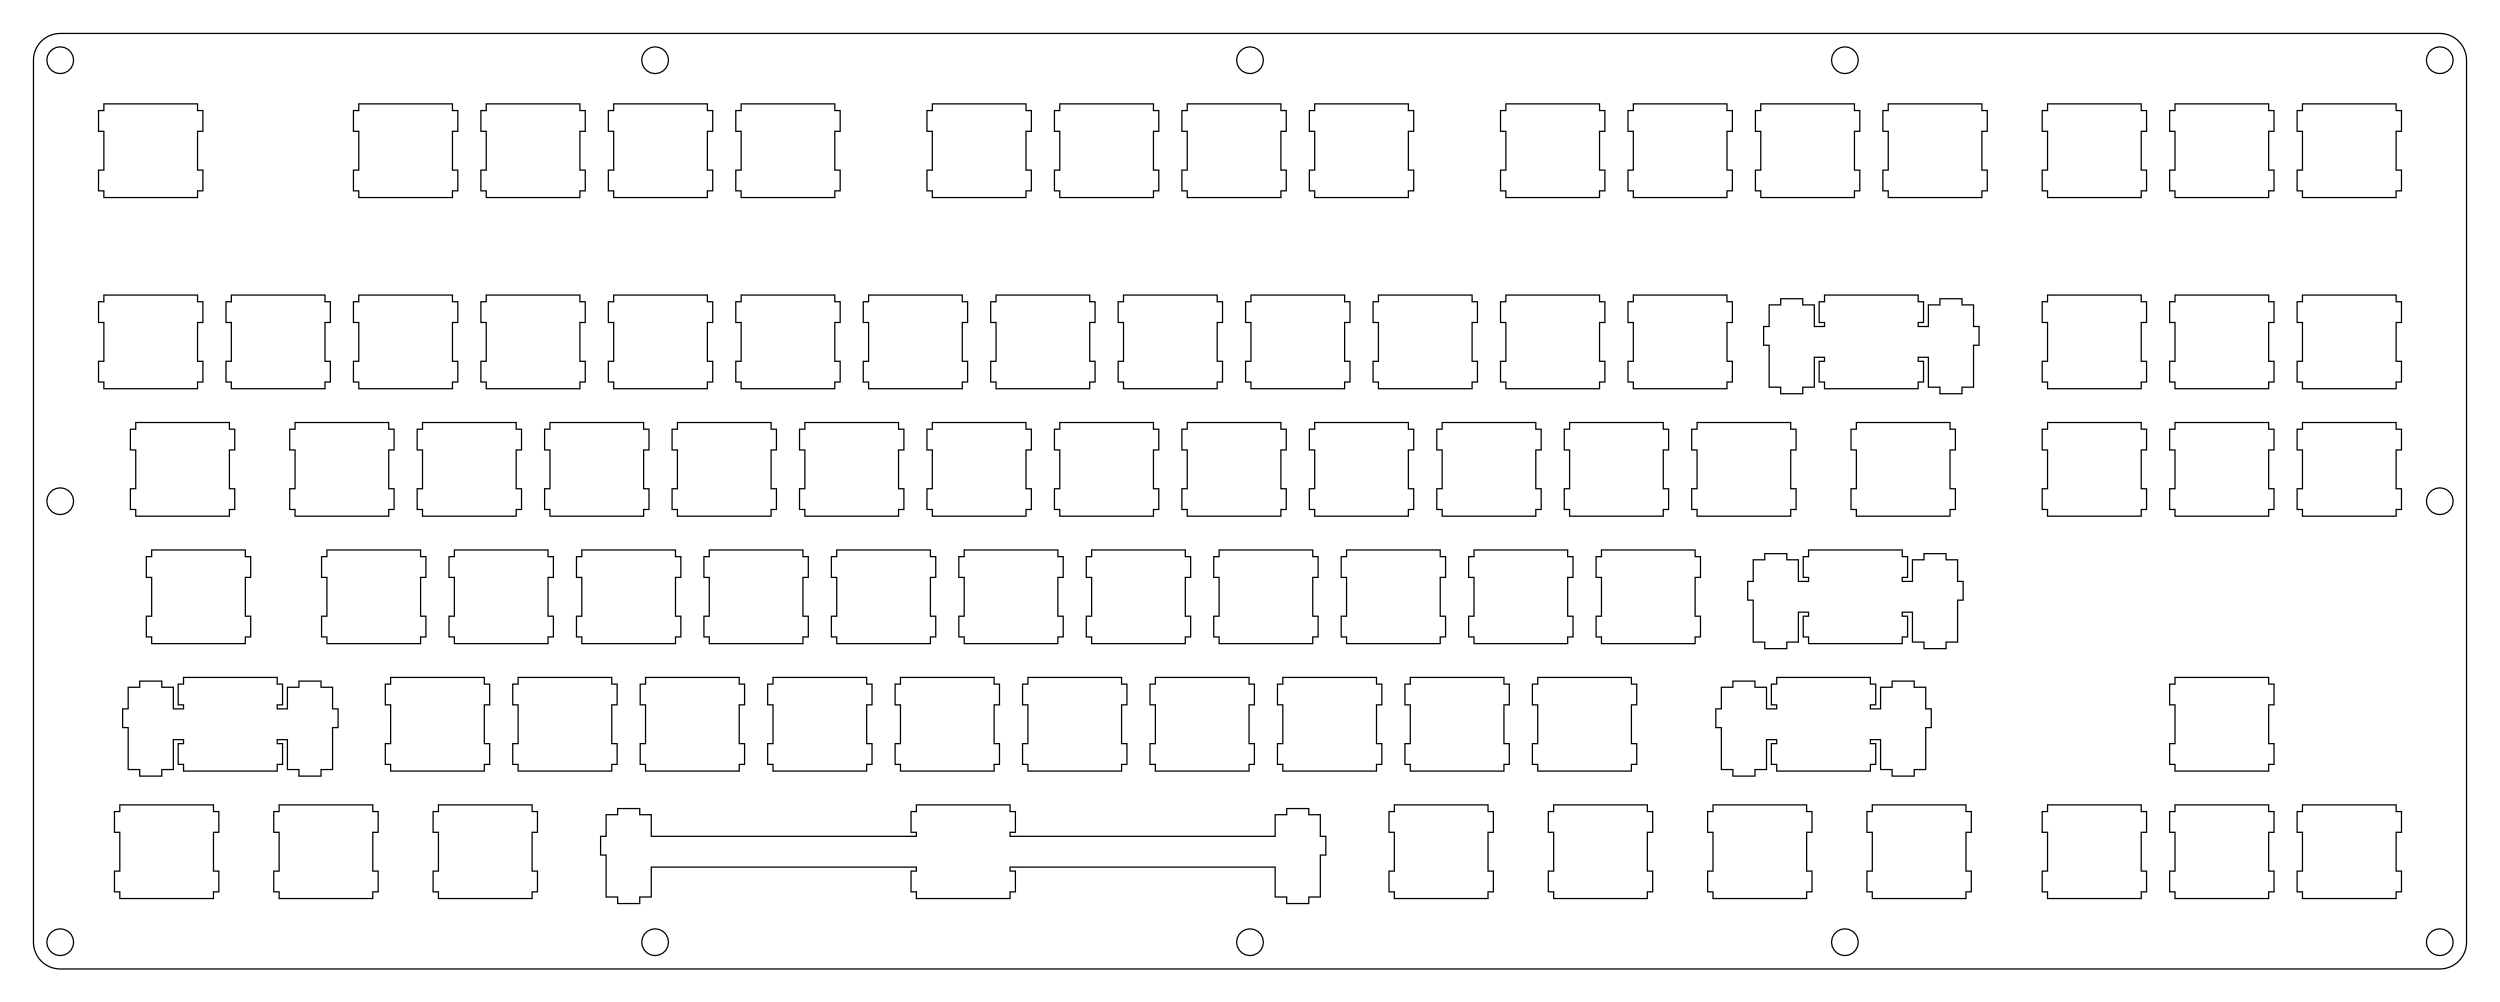 <?xml version="1.0"?>
<!-- Generated by SVGo -->
<svg width="373.664mm" height="149.827mm"
     viewBox="0.000 0.000 373.664 149.827"
     xmlns="http://www.w3.org/2000/svg" 
     xmlns:xlink="http://www.w3.org/1999/xlink">
<polygon points="364.664,5.001 364.978,5.013 365.290,5.050 365.598,5.111 365.900,5.196 366.195,5.305 366.480,5.436 366.754,5.590 367.015,5.764 367.262,5.959 367.492,6.172 367.706,6.403 367.900,6.649 368.075,6.911 368.228,7.185 368.360,7.470 368.468,7.764 368.553,8.067 368.615,8.375 368.652,8.687 368.664,9.001 368.664,140.827 368.652,141.140 368.615,141.452 368.553,141.760 368.468,142.063 368.360,142.357 368.228,142.642 368.075,142.916 367.900,143.178 367.706,143.424 367.492,143.655 367.262,143.868 367.015,144.063 366.754,144.237 366.480,144.391 366.195,144.522 365.900,144.631 365.598,144.716 365.290,144.777 364.978,144.814 364.664,144.826 9.001,144.827 8.687,144.814 8.375,144.777 8.067,144.716 7.764,144.631 7.470,144.522 7.185,144.391 6.911,144.237 6.649,144.063 6.403,143.868 6.172,143.655 5.959,143.424 5.764,143.178 5.590,142.916 5.436,142.642 5.305,142.357 5.196,142.063 5.111,141.760 5.050,141.452 5.013,141.140 5.000,140.827 5.001,9.001 5.013,8.687 5.050,8.375 5.111,8.067 5.196,7.764 5.305,7.470 5.436,7.185 5.590,6.911 5.764,6.649 5.959,6.403 6.172,6.172 6.403,5.959 6.649,5.764 6.911,5.590 7.185,5.436 7.470,5.305 7.764,5.196 8.067,5.111 8.375,5.050 8.687,5.013 9.001,5.000" style="fill:none;stroke-width:0.05mm;stroke:black"/>
<polygon points="8.382,138.924 7.825,139.208 7.382,139.651 7.098,140.208 7.000,140.827 7.098,141.445 7.382,142.002 7.825,142.445 8.382,142.729 9.001,142.827 9.619,142.729 10.176,142.445 10.619,142.002 10.903,141.445 11.001,140.827 10.903,140.208 10.619,139.651 10.176,139.208 9.619,138.924 9.001,138.827" style="fill:none;stroke-width:0.05mm;stroke:black"/>
<polygon points="97.298,138.924 96.741,139.208 96.298,139.651 96.014,140.208 95.916,140.827 96.014,141.445 96.298,142.002 96.741,142.445 97.298,142.729 97.916,142.827 98.534,142.729 99.092,142.445 99.534,142.002 99.818,141.445 99.916,140.827 99.818,140.208 99.534,139.651 99.092,139.208 98.534,138.924 97.916,138.827" style="fill:none;stroke-width:0.05mm;stroke:black"/>
<polygon points="186.214,138.924 185.657,139.208 185.214,139.651 184.930,140.208 184.832,140.827 184.930,141.445 185.214,142.002 185.657,142.445 186.214,142.729 186.832,142.827 187.450,142.729 188.008,142.445 188.450,142.002 188.734,141.445 188.832,140.827 188.734,140.208 188.450,139.651 188.008,139.208 187.450,138.924 186.832,138.827" style="fill:none;stroke-width:0.05mm;stroke:black"/>
<polygon points="275.130,138.924 274.573,139.208 274.130,139.651 273.846,140.208 273.748,140.827 273.846,141.445 274.130,142.002 274.573,142.445 275.130,142.729 275.748,142.827 276.366,142.729 276.924,142.445 277.366,142.002 277.650,141.445 277.748,140.827 277.650,140.208 277.366,139.651 276.924,139.208 276.366,138.924 275.748,138.827" style="fill:none;stroke-width:0.05mm;stroke:black"/>
<polygon points="364.046,138.924 363.488,139.208 363.046,139.651 362.762,140.208 362.664,140.827 362.762,141.445 363.046,142.002 363.488,142.445 364.046,142.729 364.664,142.827 365.282,142.729 365.840,142.445 366.282,142.002 366.566,141.445 366.664,140.827 366.566,140.208 366.282,139.651 365.840,139.208 365.282,138.924 364.664,138.827" style="fill:none;stroke-width:0.05mm;stroke:black"/>
<polygon points="136.969,120.301 136.969,121.301 136.169,121.301 136.169,124.400 136.969,124.400 136.969,125.001 97.344,125.001 97.344,121.771 95.619,121.771 95.619,120.851 92.319,120.851 92.319,121.771 90.594,121.771 90.594,125.001 89.769,125.001 89.769,127.801 90.594,127.801 90.594,134.071 92.319,134.071 92.319,135.051 95.619,135.051 95.619,134.071 97.344,134.071 97.344,129.601 136.969,129.601 136.969,130.200 136.169,130.200 136.169,133.301 136.969,133.301 136.969,134.301 150.969,134.301 150.969,133.301 151.769,133.301 151.769,130.200 150.969,130.200 150.969,129.601 190.594,129.601 190.594,134.071 192.319,134.071 192.319,135.051 195.619,135.051 195.619,134.071 197.344,134.071 197.344,127.801 198.169,127.801 198.169,125.001 197.344,125.001 197.344,121.771 195.619,121.771 195.619,120.851 192.319,120.851 192.319,121.771 190.594,121.771 190.594,125.001 150.969,125.001 150.969,124.400 151.769,124.400 151.769,121.301 150.969,121.301 150.969,120.301" style="fill:none;stroke-width:0.05mm;stroke:black"/>
<polygon points="344.138,120.301 344.138,121.301 343.338,121.301 343.338,124.400 344.138,124.400 344.138,130.200 343.338,130.200 343.338,133.301 344.138,133.301 344.138,134.301 358.138,134.301 358.138,133.301 358.938,133.301 358.938,130.200 358.138,130.200 358.138,124.400 358.938,124.400 358.938,121.301 358.138,121.301 358.138,120.301" style="fill:none;stroke-width:0.05mm;stroke:black"/>
<polygon points="325.088,120.301 325.088,121.301 324.288,121.301 324.288,124.400 325.088,124.400 325.088,130.200 324.288,130.200 324.288,133.301 325.088,133.301 325.088,134.301 339.088,134.301 339.088,133.301 339.888,133.301 339.888,130.200 339.088,130.200 339.088,124.400 339.888,124.400 339.888,121.301 339.088,121.301 339.088,120.301" style="fill:none;stroke-width:0.05mm;stroke:black"/>
<polygon points="306.038,120.301 306.038,121.301 305.238,121.301 305.238,124.400 306.038,124.400 306.038,130.200 305.238,130.200 305.238,133.301 306.038,133.301 306.038,134.301 320.038,134.301 320.038,133.301 320.838,133.301 320.838,130.200 320.038,130.200 320.038,124.400 320.838,124.400 320.838,121.301 320.038,121.301 320.038,120.301" style="fill:none;stroke-width:0.05mm;stroke:black"/>
<polygon points="279.844,120.301 279.844,121.301 279.044,121.301 279.044,124.400 279.844,124.400 279.844,130.200 279.044,130.200 279.044,133.301 279.844,133.301 279.844,134.301 293.844,134.301 293.844,133.301 294.644,133.301 294.644,130.200 293.844,130.200 293.844,124.400 294.644,124.400 294.644,121.301 293.844,121.301 293.844,120.301" style="fill:none;stroke-width:0.05mm;stroke:black"/>
<polygon points="256.032,120.301 256.032,121.301 255.232,121.301 255.232,124.400 256.032,124.400 256.032,130.200 255.232,130.200 255.232,133.301 256.032,133.301 256.032,134.301 270.032,134.301 270.032,133.301 270.832,133.301 270.832,130.200 270.032,130.200 270.032,124.400 270.832,124.400 270.832,121.301 270.032,121.301 270.032,120.301" style="fill:none;stroke-width:0.05mm;stroke:black"/>
<polygon points="232.219,120.301 232.219,121.301 231.419,121.301 231.419,124.400 232.219,124.400 232.219,130.200 231.419,130.200 231.419,133.301 232.219,133.301 232.219,134.301 246.219,134.301 246.219,133.301 247.019,133.301 247.019,130.200 246.219,130.200 246.219,124.400 247.019,124.400 247.019,121.301 246.219,121.301 246.219,120.301" style="fill:none;stroke-width:0.05mm;stroke:black"/>
<polygon points="208.407,120.301 208.407,121.301 207.607,121.301 207.607,124.400 208.407,124.400 208.407,130.200 207.607,130.200 207.607,133.301 208.407,133.301 208.407,134.301 222.407,134.301 222.407,133.301 223.207,133.301 223.207,130.200 222.407,130.200 222.407,124.400 223.207,124.400 223.207,121.301 222.407,121.301 222.407,120.301" style="fill:none;stroke-width:0.05mm;stroke:black"/>
<polygon points="65.532,120.301 65.532,121.301 64.731,121.301 64.731,124.400 65.532,124.400 65.532,130.200 64.731,130.200 64.731,133.301 65.532,133.301 65.532,134.301 79.532,134.301 79.532,133.301 80.332,133.301 80.332,130.200 79.532,130.200 79.532,124.400 80.332,124.400 80.332,121.301 79.532,121.301 79.532,120.301" style="fill:none;stroke-width:0.05mm;stroke:black"/>
<polygon points="41.719,120.301 41.719,121.301 40.919,121.301 40.919,124.400 41.719,124.400 41.719,130.200 40.919,130.200 40.919,133.301 41.719,133.301 41.719,134.301 55.719,134.301 55.719,133.301 56.519,133.301 56.519,130.200 55.719,130.200 55.719,124.400 56.519,124.400 56.519,121.301 55.719,121.301 55.719,120.301" style="fill:none;stroke-width:0.05mm;stroke:black"/>
<polygon points="17.907,120.301 17.907,121.301 17.107,121.301 17.107,124.400 17.907,124.400 17.907,130.200 17.107,130.200 17.107,133.301 17.907,133.301 17.907,134.301 31.907,134.301 31.907,133.301 32.707,133.301 32.707,130.200 31.907,130.200 31.907,124.400 32.707,124.400 32.707,121.301 31.907,121.301 31.907,120.301" style="fill:none;stroke-width:0.05mm;stroke:black"/>
<polygon points="265.557,101.251 265.557,102.251 264.757,102.251 264.757,105.351 265.557,105.351 265.557,105.951 264.032,105.951 264.032,102.721 262.307,102.721 262.307,101.801 259.006,101.801 259.006,102.721 257.282,102.721 257.282,105.951 256.457,105.951 256.457,108.751 257.282,108.751 257.282,115.021 259.006,115.021 259.006,116.001 262.307,116.001 262.307,115.021 264.032,115.021 264.032,110.551 265.557,110.551 265.557,111.151 264.757,111.151 264.757,114.251 265.557,114.251 265.557,115.251 279.557,115.251 279.557,114.251 280.357,114.251 280.357,111.151 279.557,111.151 279.557,110.551 281.082,110.551 281.082,115.021 282.807,115.021 282.807,116.001 286.107,116.001 286.107,115.021 287.832,115.021 287.832,108.751 288.657,108.751 288.657,105.951 287.832,105.951 287.832,102.721 286.107,102.721 286.107,101.801 282.807,101.801 282.807,102.721 281.082,102.721 281.082,105.951 279.557,105.951 279.557,105.351 280.357,105.351 280.357,102.251 279.557,102.251 279.557,101.251" style="fill:none;stroke-width:0.05mm;stroke:black"/>
<polygon points="27.432,101.251 27.432,102.251 26.632,102.251 26.632,105.351 27.432,105.351 27.432,105.951 25.907,105.951 25.907,102.721 24.182,102.721 24.182,101.801 20.882,101.801 20.882,102.721 19.157,102.721 19.157,105.951 18.332,105.951 18.332,108.751 19.157,108.751 19.157,115.021 20.882,115.021 20.882,116.001 24.182,116.001 24.182,115.021 25.907,115.021 25.907,110.551 27.432,110.551 27.432,111.151 26.632,111.151 26.632,114.251 27.432,114.251 27.432,115.251 41.432,115.251 41.432,114.251 42.232,114.251 42.232,111.151 41.432,111.151 41.432,110.551 42.957,110.551 42.957,115.021 44.682,115.021 44.682,116.001 47.982,116.001 47.982,115.021 49.707,115.021 49.707,108.751 50.532,108.751 50.532,105.951 49.707,105.951 49.707,102.721 47.982,102.721 47.982,101.801 44.682,101.801 44.682,102.721 42.957,102.721 42.957,105.951 41.432,105.951 41.432,105.351 42.232,105.351 42.232,102.251 41.432,102.251 41.432,101.251" style="fill:none;stroke-width:0.05mm;stroke:black"/>
<polygon points="325.088,101.251 325.088,102.251 324.288,102.251 324.288,105.351 325.088,105.351 325.088,111.151 324.288,111.151 324.288,114.251 325.088,114.251 325.088,115.251 339.088,115.251 339.088,114.251 339.888,114.251 339.888,111.151 339.088,111.151 339.088,105.351 339.888,105.351 339.888,102.251 339.088,102.251 339.088,101.251" style="fill:none;stroke-width:0.05mm;stroke:black"/>
<polygon points="229.838,101.251 229.838,102.251 229.038,102.251 229.038,105.351 229.838,105.351 229.838,111.151 229.038,111.151 229.038,114.251 229.838,114.251 229.838,115.251 243.838,115.251 243.838,114.251 244.638,114.251 244.638,111.151 243.838,111.151 243.838,105.351 244.638,105.351 244.638,102.251 243.838,102.251 243.838,101.251" style="fill:none;stroke-width:0.05mm;stroke:black"/>
<polygon points="210.788,101.251 210.788,102.251 209.988,102.251 209.988,105.351 210.788,105.351 210.788,111.151 209.988,111.151 209.988,114.251 210.788,114.251 210.788,115.251 224.788,115.251 224.788,114.251 225.588,114.251 225.588,111.151 224.788,111.151 224.788,105.351 225.588,105.351 225.588,102.251 224.788,102.251 224.788,101.251" style="fill:none;stroke-width:0.05mm;stroke:black"/>
<polygon points="191.738,101.251 191.738,102.251 190.938,102.251 190.938,105.351 191.738,105.351 191.738,111.151 190.938,111.151 190.938,114.251 191.738,114.251 191.738,115.251 205.738,115.251 205.738,114.251 206.538,114.251 206.538,111.151 205.738,111.151 205.738,105.351 206.538,105.351 206.538,102.251 205.738,102.251 205.738,101.251" style="fill:none;stroke-width:0.05mm;stroke:black"/>
<polygon points="172.688,101.251 172.688,102.251 171.888,102.251 171.888,105.351 172.688,105.351 172.688,111.151 171.888,111.151 171.888,114.251 172.688,114.251 172.688,115.251 186.688,115.251 186.688,114.251 187.488,114.251 187.488,111.151 186.688,111.151 186.688,105.351 187.488,105.351 187.488,102.251 186.688,102.251 186.688,101.251" style="fill:none;stroke-width:0.05mm;stroke:black"/>
<polygon points="153.638,101.251 153.638,102.251 152.838,102.251 152.838,105.351 153.638,105.351 153.638,111.151 152.838,111.151 152.838,114.251 153.638,114.251 153.638,115.251 167.638,115.251 167.638,114.251 168.438,114.251 168.438,111.151 167.638,111.151 167.638,105.351 168.438,105.351 168.438,102.251 167.638,102.251 167.638,101.251" style="fill:none;stroke-width:0.05mm;stroke:black"/>
<polygon points="134.588,101.251 134.588,102.251 133.788,102.251 133.788,105.351 134.588,105.351 134.588,111.151 133.788,111.151 133.788,114.251 134.588,114.251 134.588,115.251 148.588,115.251 148.588,114.251 149.388,114.251 149.388,111.151 148.588,111.151 148.588,105.351 149.388,105.351 149.388,102.251 148.588,102.251 148.588,101.251" style="fill:none;stroke-width:0.05mm;stroke:black"/>
<polygon points="115.538,101.251 115.538,102.251 114.738,102.251 114.738,105.351 115.538,105.351 115.538,111.151 114.738,111.151 114.738,114.251 115.538,114.251 115.538,115.251 129.538,115.251 129.538,114.251 130.337,114.251 130.337,111.151 129.538,111.151 129.538,105.351 130.337,105.351 130.337,102.251 129.538,102.251 129.538,101.251" style="fill:none;stroke-width:0.05mm;stroke:black"/>
<polygon points="96.488,101.251 96.488,102.251 95.688,102.251 95.688,105.351 96.488,105.351 96.488,111.151 95.688,111.151 95.688,114.251 96.488,114.251 96.488,115.251 110.488,115.251 110.488,114.251 111.288,114.251 111.288,111.151 110.488,111.151 110.488,105.351 111.288,105.351 111.288,102.251 110.488,102.251 110.488,101.251" style="fill:none;stroke-width:0.05mm;stroke:black"/>
<polygon points="77.438,101.251 77.438,102.251 76.638,102.251 76.638,105.351 77.438,105.351 77.438,111.151 76.638,111.151 76.638,114.251 77.438,114.251 77.438,115.251 91.438,115.251 91.438,114.251 92.238,114.251 92.238,111.151 91.438,111.151 91.438,105.351 92.238,105.351 92.238,102.251 91.438,102.251 91.438,101.251" style="fill:none;stroke-width:0.05mm;stroke:black"/>
<polygon points="58.388,101.251 58.388,102.251 57.588,102.251 57.588,105.351 58.388,105.351 58.388,111.151 57.588,111.151 57.588,114.251 58.388,114.251 58.388,115.251 72.388,115.251 72.388,114.251 73.188,114.251 73.188,111.151 72.388,111.151 72.388,105.351 73.188,105.351 73.188,102.251 72.388,102.251 72.388,101.251" style="fill:none;stroke-width:0.05mm;stroke:black"/>
<polygon points="270.319,82.201 270.319,83.201 269.519,83.201 269.519,86.301 270.319,86.301 270.319,86.901 268.794,86.901 268.794,83.671 267.069,83.671 267.069,82.751 263.769,82.751 263.769,83.671 262.044,83.671 262.044,86.901 261.219,86.901 261.219,89.701 262.044,89.701 262.044,95.971 263.769,95.971 263.769,96.951 267.069,96.951 267.069,95.971 268.794,95.971 268.794,91.501 270.319,91.501 270.319,92.101 269.519,92.101 269.519,95.201 270.319,95.201 270.319,96.201 284.319,96.201 284.319,95.201 285.119,95.201 285.119,92.101 284.319,92.101 284.319,91.501 285.844,91.501 285.844,95.971 287.569,95.971 287.569,96.951 290.869,96.951 290.869,95.971 292.594,95.971 292.594,89.701 293.419,89.701 293.419,86.901 292.594,86.901 292.594,83.671 290.869,83.671 290.869,82.751 287.569,82.751 287.569,83.671 285.844,83.671 285.844,86.901 284.319,86.901 284.319,86.301 285.119,86.301 285.119,83.201 284.319,83.201 284.319,82.201" style="fill:none;stroke-width:0.05mm;stroke:black"/>
<polygon points="239.363,82.201 239.363,83.201 238.563,83.201 238.563,86.301 239.363,86.301 239.363,92.101 238.563,92.101 238.563,95.201 239.363,95.201 239.363,96.201 253.363,96.201 253.363,95.201 254.163,95.201 254.163,92.101 253.363,92.101 253.363,86.301 254.163,86.301 254.163,83.201 253.363,83.201 253.363,82.201" style="fill:none;stroke-width:0.05mm;stroke:black"/>
<polygon points="220.313,82.201 220.313,83.201 219.513,83.201 219.513,86.301 220.313,86.301 220.313,92.101 219.513,92.101 219.513,95.201 220.313,95.201 220.313,96.201 234.313,96.201 234.313,95.201 235.113,95.201 235.113,92.101 234.313,92.101 234.313,86.301 235.113,86.301 235.113,83.201 234.313,83.201 234.313,82.201" style="fill:none;stroke-width:0.05mm;stroke:black"/>
<polygon points="201.263,82.201 201.263,83.201 200.463,83.201 200.463,86.301 201.263,86.301 201.263,92.101 200.463,92.101 200.463,95.201 201.263,95.201 201.263,96.201 215.263,96.201 215.263,95.201 216.063,95.201 216.063,92.101 215.263,92.101 215.263,86.301 216.063,86.301 216.063,83.201 215.263,83.201 215.263,82.201" style="fill:none;stroke-width:0.05mm;stroke:black"/>
<polygon points="182.213,82.201 182.213,83.201 181.413,83.201 181.413,86.301 182.213,86.301 182.213,92.101 181.413,92.101 181.413,95.201 182.213,95.201 182.213,96.201 196.213,96.201 196.213,95.201 197.013,95.201 197.013,92.101 196.213,92.101 196.213,86.301 197.013,86.301 197.013,83.201 196.213,83.201 196.213,82.201" style="fill:none;stroke-width:0.05mm;stroke:black"/>
<polygon points="163.163,82.201 163.163,83.201 162.363,83.201 162.363,86.301 163.163,86.301 163.163,92.101 162.363,92.101 162.363,95.201 163.163,95.201 163.163,96.201 177.163,96.201 177.163,95.201 177.963,95.201 177.963,92.101 177.163,92.101 177.163,86.301 177.963,86.301 177.963,83.201 177.163,83.201 177.163,82.201" style="fill:none;stroke-width:0.05mm;stroke:black"/>
<polygon points="144.113,82.201 144.113,83.201 143.313,83.201 143.313,86.301 144.113,86.301 144.113,92.101 143.313,92.101 143.313,95.201 144.113,95.201 144.113,96.201 158.113,96.201 158.113,95.201 158.913,95.201 158.913,92.101 158.113,92.101 158.113,86.301 158.913,86.301 158.913,83.201 158.113,83.201 158.113,82.201" style="fill:none;stroke-width:0.05mm;stroke:black"/>
<polygon points="125.063,82.201 125.063,83.201 124.263,83.201 124.263,86.301 125.063,86.301 125.063,92.101 124.263,92.101 124.263,95.201 125.063,95.201 125.063,96.201 139.063,96.201 139.063,95.201 139.863,95.201 139.863,92.101 139.063,92.101 139.063,86.301 139.863,86.301 139.863,83.201 139.063,83.201 139.063,82.201" style="fill:none;stroke-width:0.05mm;stroke:black"/>
<polygon points="106.013,82.201 106.013,83.201 105.213,83.201 105.213,86.301 106.013,86.301 106.013,92.101 105.213,92.101 105.213,95.201 106.013,95.201 106.013,96.201 120.013,96.201 120.013,95.201 120.813,95.201 120.813,92.101 120.013,92.101 120.013,86.301 120.813,86.301 120.813,83.201 120.013,83.201 120.013,82.201" style="fill:none;stroke-width:0.05mm;stroke:black"/>
<polygon points="86.963,82.201 86.963,83.201 86.163,83.201 86.163,86.301 86.963,86.301 86.963,92.101 86.163,92.101 86.163,95.201 86.963,95.201 86.963,96.201 100.963,96.201 100.963,95.201 101.763,95.201 101.763,92.101 100.963,92.101 100.963,86.301 101.763,86.301 101.763,83.201 100.963,83.201 100.963,82.201" style="fill:none;stroke-width:0.05mm;stroke:black"/>
<polygon points="67.913,82.201 67.913,83.201 67.113,83.201 67.113,86.301 67.913,86.301 67.913,92.101 67.113,92.101 67.113,95.201 67.913,95.201 67.913,96.201 81.913,96.201 81.913,95.201 82.713,95.201 82.713,92.101 81.913,92.101 81.913,86.301 82.713,86.301 82.713,83.201 81.913,83.201 81.913,82.201" style="fill:none;stroke-width:0.05mm;stroke:black"/>
<polygon points="48.863,82.201 48.863,83.201 48.063,83.201 48.063,86.301 48.863,86.301 48.863,92.101 48.063,92.101 48.063,95.201 48.863,95.201 48.863,96.201 62.863,96.201 62.863,95.201 63.663,95.201 63.663,92.101 62.863,92.101 62.863,86.301 63.663,86.301 63.663,83.201 62.863,83.201 62.863,82.201" style="fill:none;stroke-width:0.05mm;stroke:black"/>
<polygon points="22.669,82.201 22.669,83.201 21.869,83.201 21.869,86.301 22.669,86.301 22.669,92.101 21.869,92.101 21.869,95.201 22.669,95.201 22.669,96.201 36.669,96.201 36.669,95.201 37.469,95.201 37.469,92.101 36.669,92.101 36.669,86.301 37.469,86.301 37.469,83.201 36.669,83.201 36.669,82.201" style="fill:none;stroke-width:0.05mm;stroke:black"/>
<polygon points="344.138,63.151 344.138,64.151 343.338,64.151 343.338,67.251 344.138,67.251 344.138,73.051 343.338,73.051 343.338,76.151 344.138,76.151 344.138,77.151 358.138,77.151 358.138,76.151 358.938,76.151 358.938,73.051 358.138,73.051 358.138,67.251 358.938,67.251 358.938,64.151 358.138,64.151 358.138,63.151" style="fill:none;stroke-width:0.05mm;stroke:black"/>
<polygon points="325.088,63.151 325.088,64.151 324.288,64.151 324.288,67.251 325.088,67.251 325.088,73.051 324.288,73.051 324.288,76.151 325.088,76.151 325.088,77.151 339.088,77.151 339.088,76.151 339.888,76.151 339.888,73.051 339.088,73.051 339.088,67.251 339.888,67.251 339.888,64.151 339.088,64.151 339.088,63.151" style="fill:none;stroke-width:0.05mm;stroke:black"/>
<polygon points="306.038,63.151 306.038,64.151 305.238,64.151 305.238,67.251 306.038,67.251 306.038,73.051 305.238,73.051 305.238,76.151 306.038,76.151 306.038,77.151 320.038,77.151 320.038,76.151 320.838,76.151 320.838,73.051 320.038,73.051 320.038,67.251 320.838,67.251 320.838,64.151 320.038,64.151 320.038,63.151" style="fill:none;stroke-width:0.05mm;stroke:black"/>
<polygon points="277.463,63.151 277.463,64.151 276.663,64.151 276.663,67.251 277.463,67.251 277.463,73.051 276.663,73.051 276.663,76.151 277.463,76.151 277.463,77.151 291.463,77.151 291.463,76.151 292.263,76.151 292.263,73.051 291.463,73.051 291.463,67.251 292.263,67.251 292.263,64.151 291.463,64.151 291.463,63.151" style="fill:none;stroke-width:0.05mm;stroke:black"/>
<polygon points="253.651,63.151 253.651,64.151 252.851,64.151 252.851,67.251 253.651,67.251 253.651,73.051 252.851,73.051 252.851,76.151 253.651,76.151 253.651,77.151 267.651,77.151 267.651,76.151 268.451,76.151 268.451,73.051 267.651,73.051 267.651,67.251 268.451,67.251 268.451,64.151 267.651,64.151 267.651,63.151" style="fill:none;stroke-width:0.05mm;stroke:black"/>
<polygon points="234.601,63.151 234.601,64.151 233.801,64.151 233.801,67.251 234.601,67.251 234.601,73.051 233.801,73.051 233.801,76.151 234.601,76.151 234.601,77.151 248.601,77.151 248.601,76.151 249.401,76.151 249.401,73.051 248.601,73.051 248.601,67.251 249.401,67.251 249.401,64.151 248.601,64.151 248.601,63.151" style="fill:none;stroke-width:0.05mm;stroke:black"/>
<polygon points="215.551,63.151 215.551,64.151 214.751,64.151 214.751,67.251 215.551,67.251 215.551,73.051 214.751,73.051 214.751,76.151 215.551,76.151 215.551,77.151 229.551,77.151 229.551,76.151 230.351,76.151 230.351,73.051 229.551,73.051 229.551,67.251 230.351,67.251 230.351,64.151 229.551,64.151 229.551,63.151" style="fill:none;stroke-width:0.05mm;stroke:black"/>
<polygon points="196.501,63.151 196.501,64.151 195.701,64.151 195.701,67.251 196.501,67.251 196.501,73.051 195.701,73.051 195.701,76.151 196.501,76.151 196.501,77.151 210.501,77.151 210.501,76.151 211.301,76.151 211.301,73.051 210.501,73.051 210.501,67.251 211.301,67.251 211.301,64.151 210.501,64.151 210.501,63.151" style="fill:none;stroke-width:0.05mm;stroke:black"/>
<polygon points="177.451,63.151 177.451,64.151 176.651,64.151 176.651,67.251 177.451,67.251 177.451,73.051 176.651,73.051 176.651,76.151 177.451,76.151 177.451,77.151 191.451,77.151 191.451,76.151 192.251,76.151 192.251,73.051 191.451,73.051 191.451,67.251 192.251,67.251 192.251,64.151 191.451,64.151 191.451,63.151" style="fill:none;stroke-width:0.05mm;stroke:black"/>
<polygon points="158.401,63.151 158.401,64.151 157.601,64.151 157.601,67.251 158.401,67.251 158.401,73.051 157.601,73.051 157.601,76.151 158.401,76.151 158.401,77.151 172.401,77.151 172.401,76.151 173.201,76.151 173.201,73.051 172.401,73.051 172.401,67.251 173.201,67.251 173.201,64.151 172.401,64.151 172.401,63.151" style="fill:none;stroke-width:0.05mm;stroke:black"/>
<polygon points="139.351,63.151 139.351,64.151 138.550,64.151 138.550,67.251 139.351,67.251 139.351,73.051 138.550,73.051 138.550,76.151 139.351,76.151 139.351,77.151 153.351,77.151 153.351,76.151 154.151,76.151 154.151,73.051 153.351,73.051 153.351,67.251 154.151,67.251 154.151,64.151 153.351,64.151 153.351,63.151" style="fill:none;stroke-width:0.05mm;stroke:black"/>
<polygon points="120.301,63.151 120.301,64.151 119.501,64.151 119.501,67.251 120.301,67.251 120.301,73.051 119.501,73.051 119.501,76.151 120.301,76.151 120.301,77.151 134.301,77.151 134.301,76.151 135.101,76.151 135.101,73.051 134.301,73.051 134.301,67.251 135.101,67.251 135.101,64.151 134.301,64.151 134.301,63.151" style="fill:none;stroke-width:0.05mm;stroke:black"/>
<polygon points="101.251,63.151 101.251,64.151 100.451,64.151 100.451,67.251 101.251,67.251 101.251,73.051 100.451,73.051 100.451,76.151 101.251,76.151 101.251,77.151 115.251,77.151 115.251,76.151 116.051,76.151 116.051,73.051 115.251,73.051 115.251,67.251 116.051,67.251 116.051,64.151 115.251,64.151 115.251,63.151" style="fill:none;stroke-width:0.05mm;stroke:black"/>
<polygon points="82.201,63.151 82.201,64.151 81.401,64.151 81.401,67.251 82.201,67.251 82.201,73.051 81.401,73.051 81.401,76.151 82.201,76.151 82.201,77.151 96.201,77.151 96.201,76.151 97.001,76.151 97.001,73.051 96.201,73.051 96.201,67.251 97.001,67.251 97.001,64.151 96.201,64.151 96.201,63.151" style="fill:none;stroke-width:0.05mm;stroke:black"/>
<polygon points="63.151,63.151 63.151,64.151 62.351,64.151 62.351,67.251 63.151,67.251 63.151,73.051 62.351,73.051 62.351,76.151 63.151,76.151 63.151,77.151 77.151,77.151 77.151,76.151 77.951,76.151 77.951,73.051 77.151,73.051 77.151,67.251 77.951,67.251 77.951,64.151 77.151,64.151 77.151,63.151" style="fill:none;stroke-width:0.05mm;stroke:black"/>
<polygon points="44.101,63.151 44.101,64.151 43.301,64.151 43.301,67.251 44.101,67.251 44.101,73.051 43.301,73.051 43.301,76.151 44.101,76.151 44.101,77.151 58.101,77.151 58.101,76.151 58.901,76.151 58.901,73.051 58.101,73.051 58.101,67.251 58.901,67.251 58.901,64.151 58.101,64.151 58.101,63.151" style="fill:none;stroke-width:0.05mm;stroke:black"/>
<polygon points="20.288,63.151 20.288,64.151 19.488,64.151 19.488,67.251 20.288,67.251 20.288,73.051 19.488,73.051 19.488,76.151 20.288,76.151 20.288,77.151 34.288,77.151 34.288,76.151 35.088,76.151 35.088,73.051 34.288,73.051 34.288,67.251 35.088,67.251 35.088,64.151 34.288,64.151 34.288,63.151" style="fill:none;stroke-width:0.05mm;stroke:black"/>
<polygon points="8.382,73.011 7.825,73.295 7.382,73.738 7.098,74.295 7.000,74.914 7.098,75.532 7.382,76.089 7.825,76.532 8.382,76.816 9.001,76.914 9.619,76.816 10.176,76.532 10.619,76.089 10.903,75.532 11.001,74.914 10.903,74.295 10.619,73.738 10.176,73.295 9.619,73.011 9.001,72.914" style="fill:none;stroke-width:0.05mm;stroke:black"/>
<polygon points="364.046,73.011 363.488,73.295 363.046,73.738 362.762,74.295 362.664,74.914 362.762,75.532 363.046,76.089 363.488,76.532 364.046,76.816 364.664,76.914 365.282,76.816 365.840,76.532 366.282,76.089 366.566,75.532 366.664,74.914 366.566,74.295 366.282,73.738 365.840,73.295 365.282,73.011 364.664,72.914" style="fill:none;stroke-width:0.05mm;stroke:black"/>
<polygon points="272.701,44.101 272.701,45.101 271.901,45.101 271.901,48.201 272.701,48.201 272.701,48.801 271.176,48.801 271.176,45.571 269.451,45.571 269.451,44.651 266.151,44.651 266.151,45.571 264.426,45.571 264.426,48.801 263.601,48.801 263.601,51.601 264.426,51.601 264.426,57.871 266.151,57.871 266.151,58.851 269.451,58.851 269.451,57.871 271.176,57.871 271.176,53.401 272.701,53.401 272.701,54.001 271.901,54.001 271.901,57.101 272.701,57.101 272.701,58.101 286.701,58.101 286.701,57.101 287.501,57.101 287.501,54.001 286.701,54.001 286.701,53.401 288.226,53.401 288.226,57.871 289.951,57.871 289.951,58.851 293.251,58.851 293.251,57.871 294.976,57.871 294.976,51.601 295.801,51.601 295.801,48.801 294.976,48.801 294.976,45.571 293.251,45.571 293.251,44.651 289.951,44.651 289.951,45.571 288.226,45.571 288.226,48.801 286.701,48.801 286.701,48.201 287.501,48.201 287.501,45.101 286.701,45.101 286.701,44.101" style="fill:none;stroke-width:0.05mm;stroke:black"/>
<polygon points="344.138,44.101 344.138,45.101 343.338,45.101 343.338,48.201 344.138,48.201 344.138,54.001 343.338,54.001 343.338,57.101 344.138,57.101 344.138,58.101 358.138,58.101 358.138,57.101 358.938,57.101 358.938,54.001 358.138,54.001 358.138,48.201 358.938,48.201 358.938,45.101 358.138,45.101 358.138,44.101" style="fill:none;stroke-width:0.05mm;stroke:black"/>
<polygon points="325.088,44.101 325.088,45.101 324.288,45.101 324.288,48.201 325.088,48.201 325.088,54.001 324.288,54.001 324.288,57.101 325.088,57.101 325.088,58.101 339.088,58.101 339.088,57.101 339.888,57.101 339.888,54.001 339.088,54.001 339.088,48.201 339.888,48.201 339.888,45.101 339.088,45.101 339.088,44.101" style="fill:none;stroke-width:0.05mm;stroke:black"/>
<polygon points="306.038,44.101 306.038,45.101 305.238,45.101 305.238,48.201 306.038,48.201 306.038,54.001 305.238,54.001 305.238,57.101 306.038,57.101 306.038,58.101 320.038,58.101 320.038,57.101 320.838,57.101 320.838,54.001 320.038,54.001 320.038,48.201 320.838,48.201 320.838,45.101 320.038,45.101 320.038,44.101" style="fill:none;stroke-width:0.05mm;stroke:black"/>
<polygon points="244.126,44.101 244.126,45.101 243.326,45.101 243.326,48.201 244.126,48.201 244.126,54.001 243.326,54.001 243.326,57.101 244.126,57.101 244.126,58.101 258.126,58.101 258.126,57.101 258.926,57.101 258.926,54.001 258.126,54.001 258.126,48.201 258.926,48.201 258.926,45.101 258.126,45.101 258.126,44.101" style="fill:none;stroke-width:0.05mm;stroke:black"/>
<polygon points="225.076,44.101 225.076,45.101 224.276,45.101 224.276,48.201 225.076,48.201 225.076,54.001 224.276,54.001 224.276,57.101 225.076,57.101 225.076,58.101 239.076,58.101 239.076,57.101 239.876,57.101 239.876,54.001 239.076,54.001 239.076,48.201 239.876,48.201 239.876,45.101 239.076,45.101 239.076,44.101" style="fill:none;stroke-width:0.05mm;stroke:black"/>
<polygon points="206.026,44.101 206.026,45.101 205.226,45.101 205.226,48.201 206.026,48.201 206.026,54.001 205.226,54.001 205.226,57.101 206.026,57.101 206.026,58.101 220.026,58.101 220.026,57.101 220.826,57.101 220.826,54.001 220.026,54.001 220.026,48.201 220.826,48.201 220.826,45.101 220.026,45.101 220.026,44.101" style="fill:none;stroke-width:0.05mm;stroke:black"/>
<polygon points="186.976,44.101 186.976,45.101 186.176,45.101 186.176,48.201 186.976,48.201 186.976,54.001 186.176,54.001 186.176,57.101 186.976,57.101 186.976,58.101 200.976,58.101 200.976,57.101 201.776,57.101 201.776,54.001 200.976,54.001 200.976,48.201 201.776,48.201 201.776,45.101 200.976,45.101 200.976,44.101" style="fill:none;stroke-width:0.05mm;stroke:black"/>
<polygon points="167.926,44.101 167.926,45.101 167.126,45.101 167.126,48.201 167.926,48.201 167.926,54.001 167.126,54.001 167.126,57.101 167.926,57.101 167.926,58.101 181.926,58.101 181.926,57.101 182.726,57.101 182.726,54.001 181.926,54.001 181.926,48.201 182.726,48.201 182.726,45.101 181.926,45.101 181.926,44.101" style="fill:none;stroke-width:0.05mm;stroke:black"/>
<polygon points="148.876,44.101 148.876,45.101 148.076,45.101 148.076,48.201 148.876,48.201 148.876,54.001 148.076,54.001 148.076,57.101 148.876,57.101 148.876,58.101 162.876,58.101 162.876,57.101 163.676,57.101 163.676,54.001 162.876,54.001 162.876,48.201 163.676,48.201 163.676,45.101 162.876,45.101 162.876,44.101" style="fill:none;stroke-width:0.05mm;stroke:black"/>
<polygon points="129.825,44.101 129.825,45.101 129.025,45.101 129.025,48.201 129.825,48.201 129.825,54.001 129.025,54.001 129.025,57.101 129.825,57.101 129.825,58.101 143.826,58.101 143.826,57.101 144.626,57.101 144.626,54.001 143.826,54.001 143.826,48.201 144.626,48.201 144.626,45.101 143.826,45.101 143.826,44.101" style="fill:none;stroke-width:0.05mm;stroke:black"/>
<polygon points="110.775,44.101 110.775,45.101 109.976,45.101 109.976,48.201 110.775,48.201 110.775,54.001 109.976,54.001 109.976,57.101 110.775,57.101 110.775,58.101 124.775,58.101 124.775,57.101 125.575,57.101 125.575,54.001 124.775,54.001 124.775,48.201 125.575,48.201 125.575,45.101 124.775,45.101 124.775,44.101" style="fill:none;stroke-width:0.05mm;stroke:black"/>
<polygon points="91.726,44.101 91.726,45.101 90.926,45.101 90.926,48.201 91.726,48.201 91.726,54.001 90.926,54.001 90.926,57.101 91.726,57.101 91.726,58.101 105.726,58.101 105.726,57.101 106.525,57.101 106.525,54.001 105.726,54.001 105.726,48.201 106.525,48.201 106.525,45.101 105.726,45.101 105.726,44.101" style="fill:none;stroke-width:0.05mm;stroke:black"/>
<polygon points="72.676,44.101 72.676,45.101 71.876,45.101 71.876,48.201 72.676,48.201 72.676,54.001 71.876,54.001 71.876,57.101 72.676,57.101 72.676,58.101 86.676,58.101 86.676,57.101 87.476,57.101 87.476,54.001 86.676,54.001 86.676,48.201 87.476,48.201 87.476,45.101 86.676,45.101 86.676,44.101" style="fill:none;stroke-width:0.05mm;stroke:black"/>
<polygon points="53.626,44.101 53.626,45.101 52.826,45.101 52.826,48.201 53.626,48.201 53.626,54.001 52.826,54.001 52.826,57.101 53.626,57.101 53.626,58.101 67.626,58.101 67.626,57.101 68.426,57.101 68.426,54.001 67.626,54.001 67.626,48.201 68.426,48.201 68.426,45.101 67.626,45.101 67.626,44.101" style="fill:none;stroke-width:0.05mm;stroke:black"/>
<polygon points="34.576,44.101 34.576,45.101 33.776,45.101 33.776,48.201 34.576,48.201 34.576,54.001 33.776,54.001 33.776,57.101 34.576,57.101 34.576,58.101 48.576,58.101 48.576,57.101 49.376,57.101 49.376,54.001 48.576,54.001 48.576,48.201 49.376,48.201 49.376,45.101 48.576,45.101 48.576,44.101" style="fill:none;stroke-width:0.05mm;stroke:black"/>
<polygon points="15.525,44.101 15.525,45.101 14.725,45.101 14.725,48.201 15.525,48.201 15.525,54.001 14.725,54.001 14.725,57.101 15.525,57.101 15.525,58.101 29.526,58.101 29.526,57.101 30.326,57.101 30.326,54.001 29.526,54.001 29.526,48.201 30.326,48.201 30.326,45.101 29.526,45.101 29.526,44.101" style="fill:none;stroke-width:0.05mm;stroke:black"/>
<polygon points="344.138,15.525 344.138,16.526 343.338,16.526 343.338,19.626 344.138,19.626 344.138,25.425 343.338,25.425 343.338,28.526 344.138,28.526 344.138,29.526 358.138,29.526 358.138,28.526 358.938,28.526 358.938,25.425 358.138,25.425 358.138,19.626 358.938,19.626 358.938,16.526 358.138,16.526 358.138,15.525" style="fill:none;stroke-width:0.05mm;stroke:black"/>
<polygon points="325.088,15.525 325.088,16.526 324.288,16.526 324.288,19.626 325.088,19.626 325.088,25.425 324.288,25.425 324.288,28.526 325.088,28.526 325.088,29.526 339.088,29.526 339.088,28.526 339.888,28.526 339.888,25.425 339.088,25.425 339.088,19.626 339.888,19.626 339.888,16.526 339.088,16.526 339.088,15.525" style="fill:none;stroke-width:0.05mm;stroke:black"/>
<polygon points="306.038,15.525 306.038,16.526 305.238,16.526 305.238,19.626 306.038,19.626 306.038,25.425 305.238,25.425 305.238,28.526 306.038,28.526 306.038,29.526 320.038,29.526 320.038,28.526 320.838,28.526 320.838,25.425 320.038,25.425 320.038,19.626 320.838,19.626 320.838,16.526 320.038,16.526 320.038,15.525" style="fill:none;stroke-width:0.05mm;stroke:black"/>
<polygon points="282.226,15.525 282.226,16.526 281.426,16.526 281.426,19.626 282.226,19.626 282.226,25.425 281.426,25.425 281.426,28.526 282.226,28.526 282.226,29.526 296.226,29.526 296.226,28.526 297.026,28.526 297.026,25.425 296.226,25.425 296.226,19.626 297.026,19.626 297.026,16.526 296.226,16.526 296.226,15.525" style="fill:none;stroke-width:0.05mm;stroke:black"/>
<polygon points="263.176,15.525 263.176,16.526 262.376,16.526 262.376,19.626 263.176,19.626 263.176,25.425 262.376,25.425 262.376,28.526 263.176,28.526 263.176,29.526 277.176,29.526 277.176,28.526 277.976,28.526 277.976,25.425 277.176,25.425 277.176,19.626 277.976,19.626 277.976,16.526 277.176,16.526 277.176,15.525" style="fill:none;stroke-width:0.05mm;stroke:black"/>
<polygon points="244.126,15.525 244.126,16.526 243.326,16.526 243.326,19.626 244.126,19.626 244.126,25.425 243.326,25.425 243.326,28.526 244.126,28.526 244.126,29.526 258.126,29.526 258.126,28.526 258.926,28.526 258.926,25.425 258.126,25.425 258.126,19.626 258.926,19.626 258.926,16.526 258.126,16.526 258.126,15.525" style="fill:none;stroke-width:0.05mm;stroke:black"/>
<polygon points="225.076,15.525 225.076,16.526 224.276,16.526 224.276,19.626 225.076,19.626 225.076,25.425 224.276,25.425 224.276,28.526 225.076,28.526 225.076,29.526 239.076,29.526 239.076,28.526 239.876,28.526 239.876,25.425 239.076,25.425 239.076,19.626 239.876,19.626 239.876,16.526 239.076,16.526 239.076,15.525" style="fill:none;stroke-width:0.05mm;stroke:black"/>
<polygon points="196.501,15.525 196.501,16.526 195.701,16.526 195.701,19.626 196.501,19.626 196.501,25.425 195.701,25.425 195.701,28.526 196.501,28.526 196.501,29.526 210.501,29.526 210.501,28.526 211.301,28.526 211.301,25.425 210.501,25.425 210.501,19.626 211.301,19.626 211.301,16.526 210.501,16.526 210.501,15.525" style="fill:none;stroke-width:0.05mm;stroke:black"/>
<polygon points="177.451,15.525 177.451,16.526 176.651,16.526 176.651,19.626 177.451,19.626 177.451,25.425 176.651,25.425 176.651,28.526 177.451,28.526 177.451,29.526 191.451,29.526 191.451,28.526 192.251,28.526 192.251,25.425 191.451,25.425 191.451,19.626 192.251,19.626 192.251,16.526 191.451,16.526 191.451,15.525" style="fill:none;stroke-width:0.05mm;stroke:black"/>
<polygon points="158.401,15.525 158.401,16.526 157.601,16.526 157.601,19.626 158.401,19.626 158.401,25.425 157.601,25.425 157.601,28.526 158.401,28.526 158.401,29.526 172.401,29.526 172.401,28.526 173.201,28.526 173.201,25.425 172.401,25.425 172.401,19.626 173.201,19.626 173.201,16.526 172.401,16.526 172.401,15.525" style="fill:none;stroke-width:0.05mm;stroke:black"/>
<polygon points="139.351,15.525 139.351,16.526 138.550,16.526 138.550,19.626 139.351,19.626 139.351,25.425 138.550,25.425 138.550,28.526 139.351,28.526 139.351,29.526 153.351,29.526 153.351,28.526 154.151,28.526 154.151,25.425 153.351,25.425 153.351,19.626 154.151,19.626 154.151,16.526 153.351,16.526 153.351,15.525" style="fill:none;stroke-width:0.05mm;stroke:black"/>
<polygon points="110.775,15.525 110.775,16.526 109.976,16.526 109.976,19.626 110.775,19.626 110.775,25.425 109.976,25.425 109.976,28.526 110.775,28.526 110.775,29.526 124.775,29.526 124.775,28.526 125.575,28.526 125.575,25.425 124.775,25.425 124.775,19.626 125.575,19.626 125.575,16.526 124.775,16.526 124.775,15.525" style="fill:none;stroke-width:0.05mm;stroke:black"/>
<polygon points="91.726,15.525 91.726,16.526 90.926,16.526 90.926,19.626 91.726,19.626 91.726,25.425 90.926,25.425 90.926,28.526 91.726,28.526 91.726,29.526 105.726,29.526 105.726,28.526 106.525,28.526 106.525,25.425 105.726,25.425 105.726,19.626 106.525,19.626 106.525,16.526 105.726,16.526 105.726,15.525" style="fill:none;stroke-width:0.05mm;stroke:black"/>
<polygon points="72.676,15.525 72.676,16.526 71.876,16.526 71.876,19.626 72.676,19.626 72.676,25.425 71.876,25.425 71.876,28.526 72.676,28.526 72.676,29.526 86.676,29.526 86.676,28.526 87.476,28.526 87.476,25.425 86.676,25.425 86.676,19.626 87.476,19.626 87.476,16.526 86.676,16.526 86.676,15.525" style="fill:none;stroke-width:0.05mm;stroke:black"/>
<polygon points="53.626,15.525 53.626,16.526 52.826,16.526 52.826,19.626 53.626,19.626 53.626,25.425 52.826,25.425 52.826,28.526 53.626,28.526 53.626,29.526 67.626,29.526 67.626,28.526 68.426,28.526 68.426,25.425 67.626,25.425 67.626,19.626 68.426,19.626 68.426,16.526 67.626,16.526 67.626,15.525" style="fill:none;stroke-width:0.05mm;stroke:black"/>
<polygon points="15.525,15.525 15.525,16.526 14.725,16.526 14.725,19.626 15.525,19.626 15.525,25.425 14.725,25.425 14.725,28.526 15.525,28.526 15.525,29.526 29.526,29.526 29.526,28.526 30.326,28.526 30.326,25.425 29.526,25.425 29.526,19.626 30.326,19.626 30.326,16.526 29.526,16.526 29.526,15.525" style="fill:none;stroke-width:0.05mm;stroke:black"/>
<polygon points="8.382,7.098 7.825,7.382 7.382,7.825 7.098,8.382 7.000,9.001 7.098,9.619 7.382,10.176 7.825,10.619 8.382,10.903 9.001,11.001 9.619,10.903 10.176,10.619 10.619,10.176 10.903,9.619 11.001,9.001 10.903,8.382 10.619,7.825 10.176,7.382 9.619,7.098 9.001,7.001" style="fill:none;stroke-width:0.05mm;stroke:black"/>
<polygon points="364.046,7.098 363.488,7.382 363.046,7.825 362.762,8.382 362.664,9.001 362.762,9.619 363.046,10.176 363.488,10.619 364.046,10.903 364.664,11.001 365.282,10.903 365.840,10.619 366.282,10.176 366.566,9.619 366.664,9.001 366.566,8.382 366.282,7.825 365.840,7.382 365.282,7.098 364.664,7.001" style="fill:none;stroke-width:0.05mm;stroke:black"/>
<polygon points="275.130,7.098 274.573,7.382 274.130,7.825 273.846,8.382 273.748,9.001 273.846,9.619 274.130,10.176 274.573,10.619 275.130,10.903 275.748,11.001 276.366,10.903 276.924,10.619 277.366,10.176 277.650,9.619 277.748,9.001 277.650,8.382 277.366,7.825 276.924,7.382 276.366,7.098 275.748,7.001" style="fill:none;stroke-width:0.05mm;stroke:black"/>
<polygon points="186.214,7.098 185.657,7.382 185.214,7.825 184.930,8.382 184.832,9.001 184.930,9.619 185.214,10.176 185.657,10.619 186.214,10.903 186.832,11.001 187.450,10.903 188.008,10.619 188.450,10.176 188.734,9.619 188.832,9.001 188.734,8.382 188.450,7.825 188.008,7.382 187.450,7.098 186.832,7.001" style="fill:none;stroke-width:0.05mm;stroke:black"/>
<polygon points="97.298,7.098 96.741,7.382 96.298,7.825 96.014,8.382 95.916,9.001 96.014,9.619 96.298,10.176 96.741,10.619 97.298,10.903 97.916,11.001 98.534,10.903 99.092,10.619 99.534,10.176 99.818,9.619 99.916,9.001 99.818,8.382 99.534,7.825 99.092,7.382 98.534,7.098 97.916,7.001" style="fill:none;stroke-width:0.05mm;stroke:black"/>
</svg>
